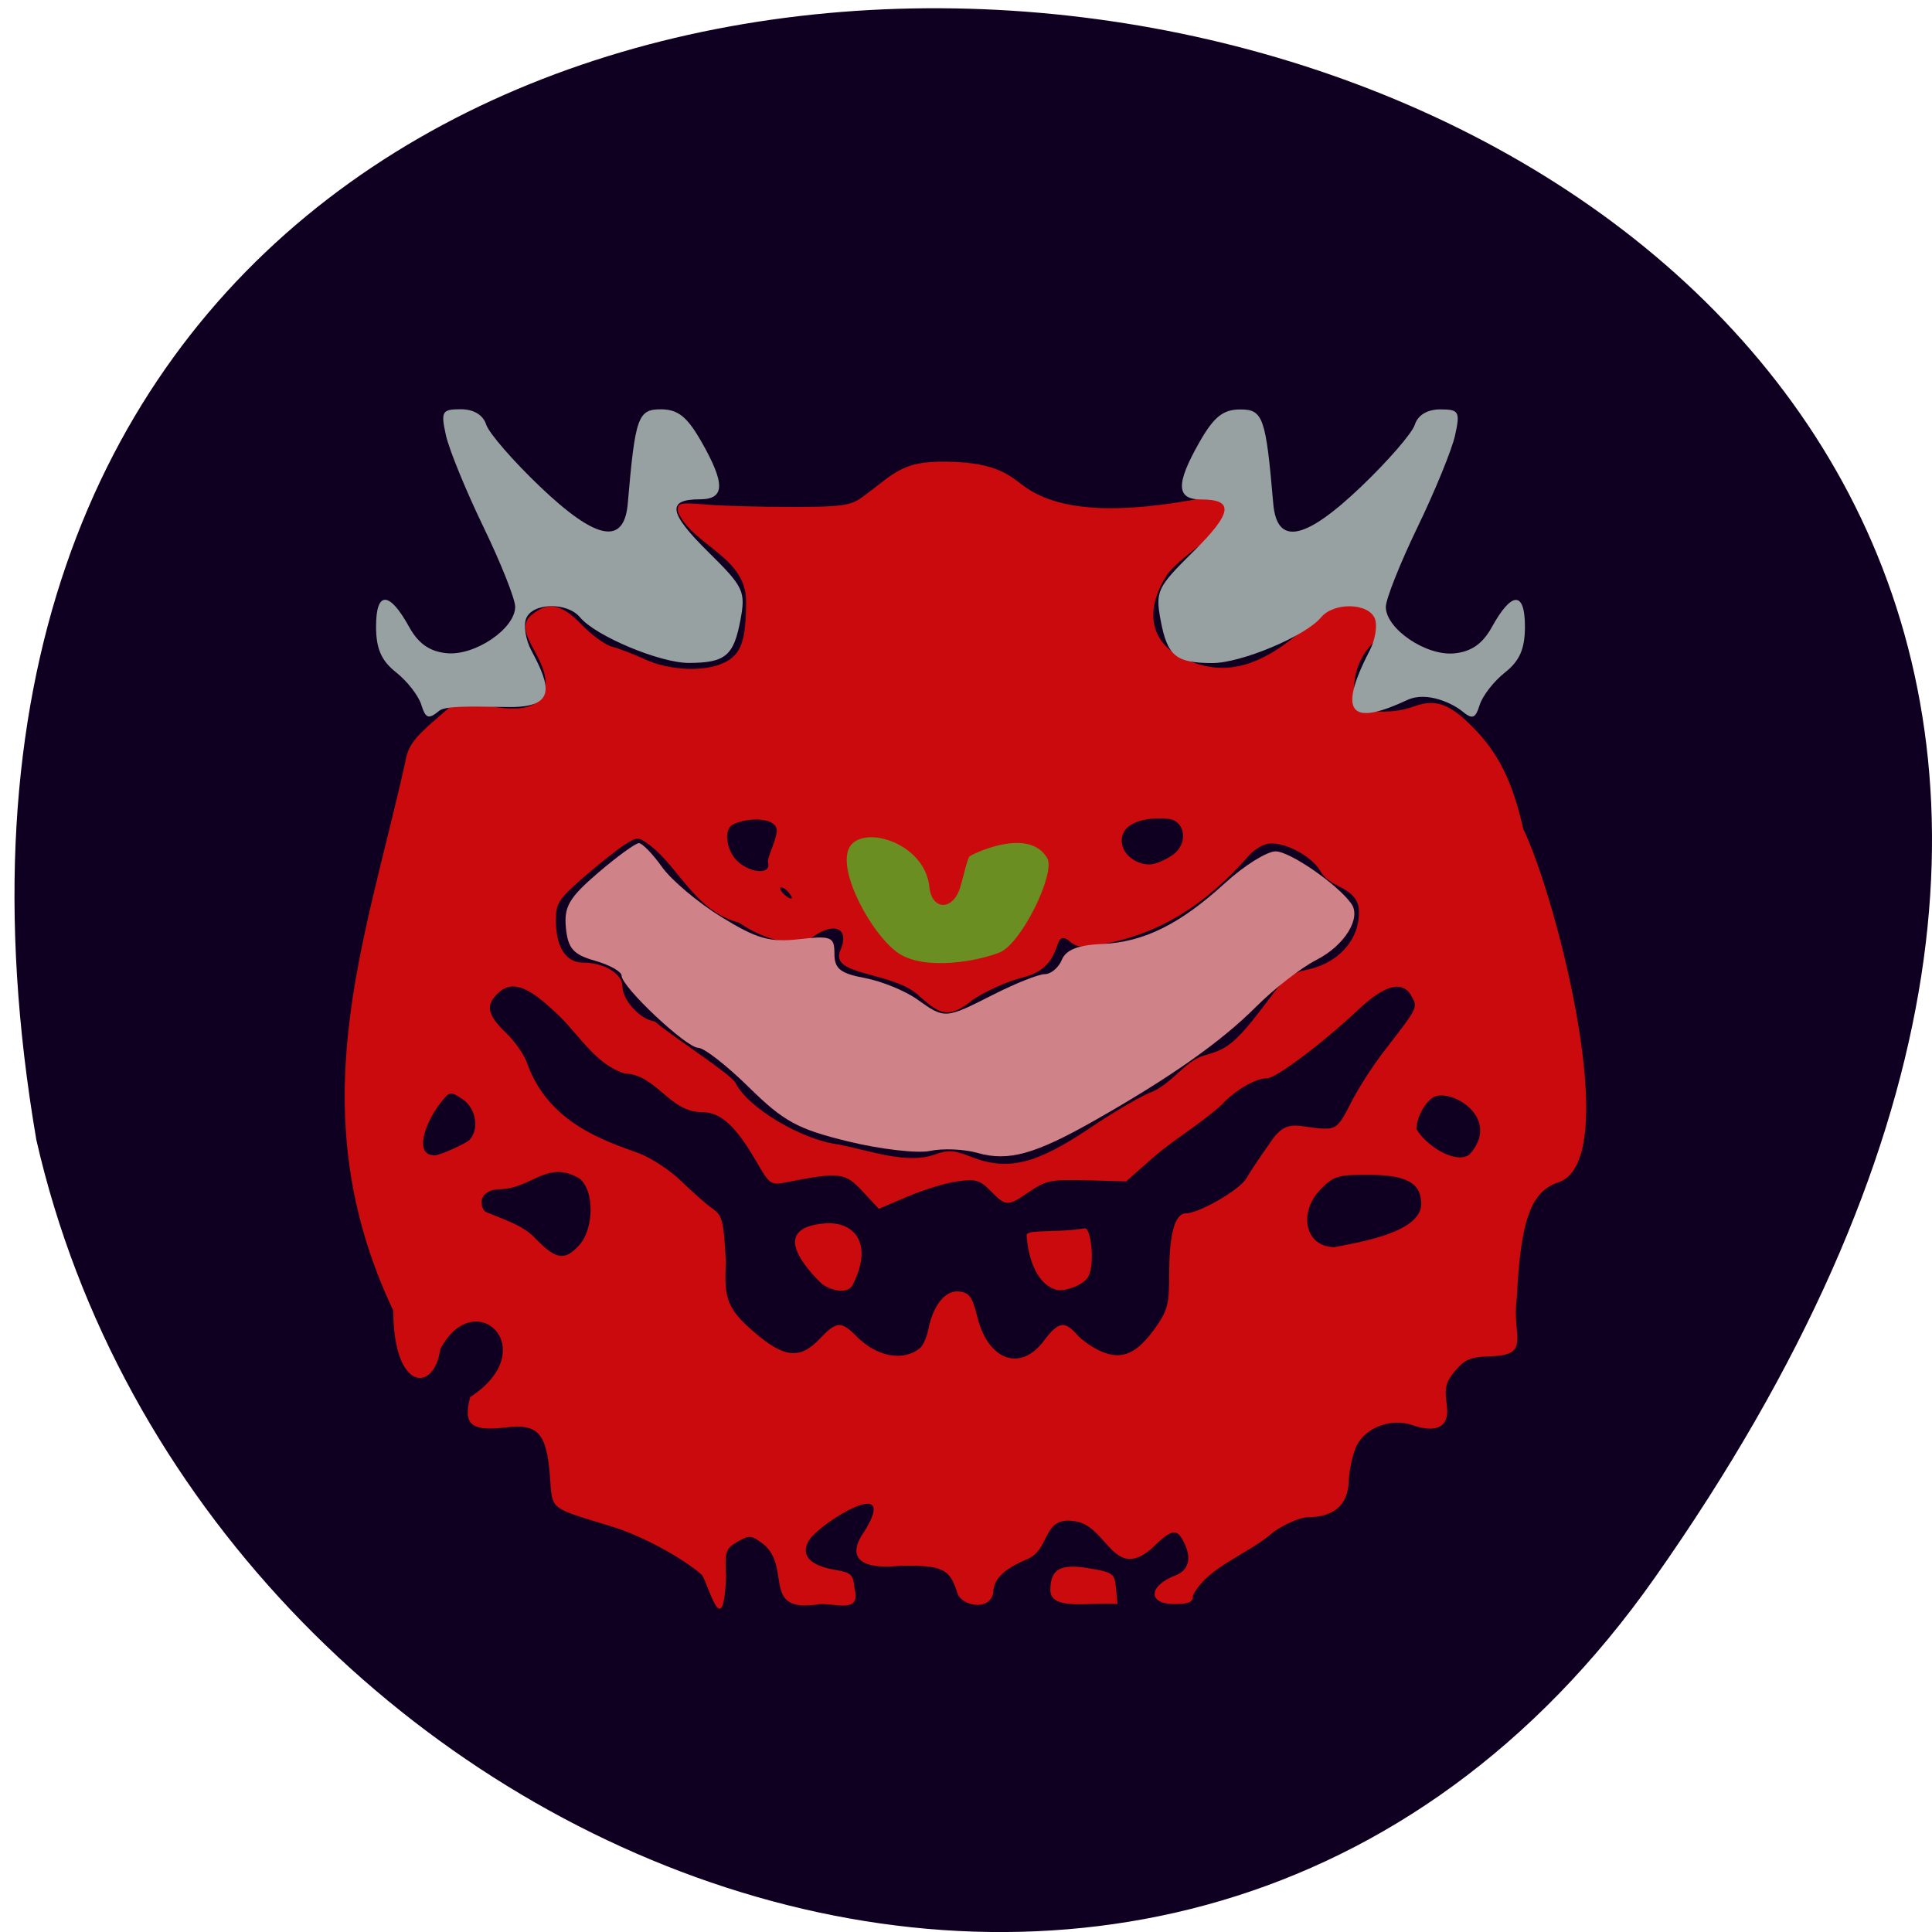 <svg xmlns="http://www.w3.org/2000/svg" viewBox="0 0 256 256"><g color="#000" fill="#0f0021"><path d="m 219.27 209.05 c 159.72 -227.01 -255.66 -299.27 -214.46 -58.04 c 21.836 95.94 150.48 148.99 214.46 58.04 z"/></g><path d="m 142.56 114.97 a 16.988 14.471 0 1 1 -33.976 0 16.988 14.471 0 1 1 33.976 0 z" fill="#6b8e23"/><g transform="matrix(0.63 0 0 0.639 -145.3 28.792)"><path d="m 378.3 281.55 c -4.197 -3.648 -12.744 -8.177 -18.999 -10.07 -13.438 -4.063 -12.422 -3.24 -13.01 -10.539 -0.713 -8.877 -2.507 -10.803 -9.318 -10 -7.265 0.852 -8.982 -0.598 -7.449 -6.291 15.544 -9.992 0.888 -23.526 -6.295 -9.92 -1.281 9.1 -9.852 8.75 -9.875 -8.01 -20 -41.666 -5.924 -76.17 2.542 -113.87 0.479 -2.951 1.755 -4.766 5.777 -8.216 l 5.162 -4.429 l 6.534 1.119 c 6.569 1.125 9.604 0.55 11.415 -2.162 3.075 -6.644 -7.1 -12.842 -2.358 -16.702 3.532 -2.86 6.296 -2.33 10.549 2.025 2.107 2.158 4.996 4.216 6.418 4.573 1.423 0.357 4.508 1.524 6.855 2.594 5.295 2.412 12.925 2.672 16.973 0.579 3.331 -1.722 4.328 -4.583 4.328 -12.412 0.195 -9.435 -11.258 -11.717 -14.333 -18.757 -0.154 -1.846 0.294 -1.962 5.833 -1.5 3.3 0.275 11.421 0.5 18.05 0.5 10.448 0 12.418 -0.265 14.842 -2 7.279 -5.209 8.341 -7.925 20.05 -7.311 9.355 0.491 11.603 3.402 14.562 5.385 7.198 4.822 19.418 5.475 37.5 2 15.889 -3.412 6.802 4.488 1.17 8.309 -4.03 2.72 -8.129 6.166 -9.106 7.657 -4.933 7.529 -3.539 14.206 3.648 17.468 8.486 3.852 16.15 1.797 25.948 -6.954 6.281 -5.611 9.07 -6.24 13.205 -2.984 3.342 2.629 3.304 3.401 -0.365 7.58 -3.22 3.667 -4.131 9.816 -1.8 12.147 1.519 1.519 7.202 1.546 11.328 0.054 4.462 -1.614 7.461 -0.555 12.377 4.37 5.384 5.393 8.287 11.183 10.553 21.05 6.824 13.776 21.255 68.43 7.508 73.24 -5.872 1.864 -8.05 7.746 -8.863 23.987 -1.113 8.04 3.199 11.898 -5.551 12.13 -4.093 0.108 -5.364 0.615 -7.361 2.936 -2.01 2.337 -2.317 3.511 -1.836 7.02 0.821 5.413 -2.958 5.741 -7.208 4.318 -4.358 -1.519 -9.737 0.401 -11.687 4.173 -0.827 1.599 -1.594 4.977 -1.704 7.505 -0.225 5.273 -3.515 7.347 -8.557 7.42 -1.618 0 -4.843 1.36 -7.3 3.079 -5.172 4.567 -13.756 7.091 -16.9 13.1 0 1.452 -0.801 1.816 -4 1.816 -5.551 0 -5.379 -3.765 0.27 -5.913 2.92 -1.11 3.536 -3.712 1.694 -7.153 -1.446 -2.701 -2.538 -2.445 -6.668 1.566 -7.751 6.554 -9.163 -3.782 -15.306 -5.502 -7.935 -1.844 -5.641 5.495 -10.841 7.695 -4.972 2.053 -7.15 4.174 -7.15 6.963 -0.787 3.936 -6.707 2.716 -7.551 0.095 -1.556 -5.107 -3.25 -5.879 -12.406 -5.653 -6.96 0.697 -11.471 -1.146 -7.131 -7.192 7.443 -11.88 -8.828 -2.091 -11.619 1.77 -2.482 4.061 1.854 5.627 5.388 6.233 3.421 0.551 3.851 0.952 4.131 3.854 1.29 5.04 -3.204 3.238 -7.174 3.238 -12.7 2.125 -5.921 -7.39 -11.935 -12.373 -2.596 -1.937 -2.989 -1.975 -5.5 -0.542 -2.511 1.433 -2.682 1.95 -2.398 7.229 -0.62 13.756 -3.45 2.375 -5.056 -0.321 z m 45.874 -47.1 c 0.624 -0.518 1.403 -2.28 1.73 -3.915 0.998 -4.991 3.61 -8.126 6.486 -7.784 2.136 0.254 2.743 1.099 3.808 5.302 2.274 8.976 9.04 11.405 13.92 5 3.095 -4.058 4.4 -4.311 7.03 -1.362 1.048 1.176 3.346 2.748 5.107 3.493 4.325 1.831 7.457 0.512 11.264 -4.744 2.717 -3.751 3.033 -4.947 3.033 -11.472 0 -8.181 1.196 -12.415 3.508 -12.415 2.75 0 11.386 -4.927 12.71 -7.251 0.705 -1.237 2.847 -4.41 4.76 -7.05 3.7 -5.814 6.04 -3.458 11.501 -3.278 2.622 0.07 3.304 -0.559 5.679 -5.236 1.484 -2.923 4.643 -7.789 7.02 -10.812 7.135 -9.08 7.094 -8.996 5.86 -11.301 -1.866 -3.487 -5.613 -2.579 -11.349 2.75 -7.428 6.901 -17.264 14.178 -19.16 14.178 -2.433 0 -6.71 2.469 -9.526 5.5 -4.523 4.03 -10.118 7.233 -14.289 10.836 l -5.789 5.03 l -8.257 -0.228 c -7.403 -0.204 -8.645 0.036 -12.01 2.316 -4.648 3.154 -4.962 3.151 -8.194 -0.081 -2.294 -2.294 -3.179 -2.549 -7.02 -2.022 -2.419 0.332 -7.126 1.751 -10.46 3.154 l -6.06 2.552 l -3.45 -3.658 c -3.677 -3.899 -4.815 -4.03 -16.192 -1.81 -3.02 0.588 -3.393 0.331 -6 -4.14 -4.419 -7.579 -7.6 -10.451 -11.572 -10.451 -6.858 0.027 -9.527 -7.765 -16.176 -8 -5.849 -1.66 -9.604 -7.825 -13.531 -11.645 -6.866 -6.66 -10.321 -7.891 -13.429 -4.783 -2.401 2.401 -1.909 4.374 2.01 8.07 1.971 1.859 4 4.837 4.513 6.618 4.597 12.144 16.38 15.761 23.21 18.221 2.643 0.949 6.74 3.591 9.103 5.871 2.363 2.28 5.321 4.839 6.572 5.686 2.035 1.377 2.329 2.566 2.783 11.245 -0.477 7.461 0.453 9.658 5.781 14.21 6.449 5.51 9.774 5.868 13.955 1.505 3.489 -3.641 4.515 -3.712 7.698 -0.529 4.309 4.309 9.933 5.325 13.426 2.426 z m -20.949 -13.532 c -2.073 -2.073 -11.472 -11.313 0.898 -12.285 6.01 -0.472 10.358 3.946 5.87 12.697 -1.275 2.486 -5.613 0.743 -6.769 -0.412 z m 49.575 1.485 c -5.674 -1.671 -6.237 -10.664 -6.237 -11.348 0 -1.237 6.233 -0.421 12.204 -1.405 1.399 -0.23 2.301 8.172 0.523 10.367 -1.4 1.729 -5.126 2.789 -6.491 2.387 z m -100.39 -9.2 c 3.186 -3.392 3.278 -11.31 0.161 -13.835 -6.85 -4.075 -9.979 2.047 -16.873 2.185 -3.272 0 -4.868 2.427 -3.042 4.627 3.957 1.676 7.797 2.747 10.395 5.373 4.501 4.609 6.284 4.923 9.359 1.65 z m 177.14 -8.58 c 0 -4.409 -3.091 -6.07 -11.299 -6.07 -6.243 0 -7.115 0.261 -9.777 2.923 -4.957 4.957 -3.291 12.08 2.827 12.08 5.487 -1.065 18.18 -3.069 18.25 -8.93 z m -69.66 -15.78 c 5.411 -3.592 11.406 -7.01 13.323 -7.601 4.399 -2.127 6.781 -6.361 10.802 -7.468 5.296 -1.416 6.757 -2.732 14.844 -13.367 1.962 -2.581 3.847 -3.848 6.449 -4.336 7.13 -1.338 11.799 -6.864 11.07 -13.1 -1.108 -4.383 -5.892 -3.74 -8.01 -7.35 -1.868 -3.315 -8.163 -6.447 -11.349 -5.648 -1.128 0.283 -2.763 1.317 -3.633 2.299 -9.213 10.391 -18.93 16.259 -30.448 18.389 -4.888 0.904 -5.839 0.806 -7.644 -0.786 -3.583 -2.245 -0.48 5.481 -9.394 7.717 -3.178 0.762 -7.978 2.867 -10.667 4.676 -5.102 4.128 -6.996 2.897 -11.04 -0.585 -5.381 -5.42 -19.19 -4.203 -16.826 -9.629 2.045 -4.488 -1.097 -6.092 -5.664 -2.893 -3.254 2.279 -9.768 1.074 -15.651 -2.895 -9.151 -2.379 -12.554 -11.333 -18.632 -15.973 -2.554 -1.888 -2.707 -1.891 -5.5 -0.118 -1.58 1 -5.46 4.04 -8.623 6.754 -5.119 4.388 -5.75 5.345 -5.75 8.714 -0.008 4.972 1.617 8.891 5.753 8.915 4.389 0 8.247 2.303 8.247 4.922 0 2.856 3.783 6.919 6.763 7.264 4.937 3.984 16.02 10.909 17.04 12.772 2.504 5.103 14.01 11.865 21.697 12.749 6.899 1.386 14.385 4.119 20.19 2.089 2.76 -0.998 4.054 -0.922 7.571 0.447 7.753 3.02 13.689 1.608 25.08 -5.953 z m -130.54 2.51 c 2.169 -2.169 1.42 -6.61 -1.429 -8.477 -2.546 -1.668 -2.688 -1.65 -4.5 0.588 -3.341 4.126 -5.894 11.06 -1.36 11.06 1.155 0 6.629 -2.508 7.289 -3.168 z m 210.36 2.988 c 6.509 -7.118 -2.779 -13.224 -7.02 -12.11 -1.899 0.497 -4.139 4.19 -4.139 6.824 2.025 3.547 8.339 7.39 11.16 5.291 z m -98.83 -41.894 c 4.64 -1.856 11.801 -16.481 10.02 -19.538 -3.739 -6.425 -15.02 -1.214 -16.307 -0.415 -0.494 0.305 -1.424 4.682 -2.067 6.63 -1.541 4.67 -5.907 4.669 -6.433 -0.321 -0.9 -8.526 -12.37 -12.479 -16.17 -8.958 -4.299 3.984 3.894 18.879 9.629 22.718 5.654 3.785 16.951 1.634 21.325 -0.116 z m -44.35 -12.418 c -0.696 -0.838 -1.525 -1.264 -1.843 -0.946 0.231 1.478 3.985 3.556 1.843 0.946 z m -4.365 -6.226 c -0.286 -0.963 2.176 -5.451 1.814 -6.968 -0.664 -2.784 -7.213 -2.151 -9.372 -0.817 -1.804 1.115 -1.163 5.358 1.132 7.496 2.798 2.607 7.173 2.803 6.426 0.289 z m 85.68 -2.026 c 2.716 -2.448 1.866 -6.647 -1.422 -7.03 -3.529 -0.409 -9.865 0.212 -9.865 4.516 0 3.358 4.128 5.47 6.739 4.818 1.512 -0.377 3.559 -1.415 4.547 -2.306 z m -26.297 152.9 c 0 -4.405 2.108 -5.555 8.268 -4.51 4.956 0.841 5.248 1.059 5.545 4.138 l 0.313 3.25 c -6.493 -0.38 -14.03 1.383 -14.13 -2.878 z" fill="#ca0a0c"/><g transform="matrix(1.587 0 0 1.565 230.54 -45.07)"><path d="m 129.63 152.77 c -1.79 -0.503 -4.626 -0.624 -6.303 -0.268 -1.677 0.355 -6.558 -0.208 -10.847 -1.251 -6.69 -1.627 -8.557 -2.644 -13.14 -7.152 -2.935 -2.89 -5.966 -5.255 -6.736 -5.255 -1.584 0 -10.164 -8.07 -10.164 -9.563 0 -0.534 -1.586 -1.423 -3.525 -1.975 -2.879 -0.821 -3.586 -1.62 -3.855 -4.361 -0.275 -2.798 0.435 -4.01 4.263 -7.288 2.526 -2.162 4.96 -3.931 5.409 -3.931 0.449 0 1.831 1.426 3.073 3.17 1.241 1.743 4.785 4.725 7.875 6.626 4.68 2.88 6.398 3.369 10.292 2.93 4.288 -0.483 4.674 -0.324 4.674 1.931 0 1.977 0.788 2.606 4.03 3.214 2.217 0.416 5.343 1.691 6.947 2.833 3.67 2.613 3.675 2.613 10.09 -0.64 2.935 -1.489 6 -2.707 6.815 -2.707 0.813 0 1.829 -0.854 2.257 -1.898 0.544 -1.327 2.139 -1.957 5.298 -2.095 5.565 -0.242 10.352 -2.61 16.338 -8.08 2.522 -2.307 5.536 -4.194 6.696 -4.194 1.895 0 8.216 4.366 10.04 6.937 1.351 1.902 -0.904 5.541 -4.603 7.428 -2.038 1.039 -5.657 3.845 -8.04 6.235 -4.625 4.632 -11.323 9.345 -21.41 15.07 -7.877 4.467 -11.387 5.442 -15.471 4.294 z" fill="#d08289"/><path d="m 55.892 93.37 c -0.384 -1.209 -1.889 -3.136 -3.345 -4.281 -1.952 -1.536 -2.648 -3.134 -2.648 -6.085 0 -4.721 1.751 -4.701 4.372 0.05 1.229 2.228 2.721 3.276 4.986 3.503 3.736 0.375 9.08 -3.249 9.08 -6.155 0 -1.032 -1.896 -5.798 -4.214 -10.59 -2.317 -4.792 -4.553 -10.258 -4.968 -12.146 -0.69 -3.143 -0.524 -3.433 1.971 -3.433 1.711 0 2.965 0.756 3.37 2.033 0.355 1.118 3.56 4.813 7.123 8.211 7.475 7.13 11.159 7.836 11.641 2.231 0.984 -11.453 1.345 -12.475 4.397 -12.466 2.255 0.007 3.47 0.978 5.357 4.283 3.194 5.594 3.139 7.641 -0.207 7.641 -4.426 0 -4.138 1.795 1.121 6.98 4.704 4.637 4.974 5.21 4.26 9.02 -0.889 4.739 -1.992 5.659 -6.813 5.681 -3.826 0.018 -12.379 -3.562 -14.439 -6.04 -1.709 -2.059 -6.339 -1.951 -7.151 0.167 -0.359 0.935 -0.051 2.824 0.683 4.196 2.533 4.734 3.342 7.521 -2.761 7.521 -3.02 0 -8.457 -0.307 -9.402 0.47 -1.457 1.197 -1.826 1.078 -2.417 -0.785 z" fill="#98a1a2"/></g><path d="m 541.86 101.09 c 0.609 -1.892 2.998 -4.908 5.308 -6.701 3.098 -2.404 4.201 -4.905 4.201 -9.524 0 -7.389 -2.779 -7.358 -6.938 0.078 -1.951 3.488 -4.317 5.128 -7.911 5.484 -5.928 0.586 -14.411 -5.085 -14.411 -9.634 0 -1.616 3.01 -9.08 6.685 -16.576 3.677 -7.501 7.224 -16.06 7.882 -19.01 1.095 -4.92 0.831 -5.373 -3.127 -5.373 -2.715 0 -4.704 1.184 -5.347 3.182 -0.563 1.75 -5.649 7.534 -11.301 12.853 -11.86 11.16 -17.706 12.265 -18.47 3.492 -1.562 -17.927 -2.133 -19.526 -6.977 -19.513 -3.578 0.01 -5.506 1.53 -8.5 6.704 -5.068 8.756 -4.98 11.96 0.329 11.96 7.02 0 6.565 2.81 -1.779 10.925 -7.463 7.258 -7.892 8.154 -6.759 14.11 1.411 7.417 3.161 8.857 10.81 8.893 6.071 0.028 19.642 -5.575 22.909 -9.459 2.712 -3.223 10.06 -3.054 11.347 0.261 0.569 1.464 0.052 4.404 -1.084 6.568 -7.51 14.296 -2.81 15.215 7.871 10.296 4.336 -1.997 9.927 0.995 11.427 2.212 2.311 1.874 2.897 1.687 3.835 -1.229 z" fill="#98a1a2"/></g></svg>